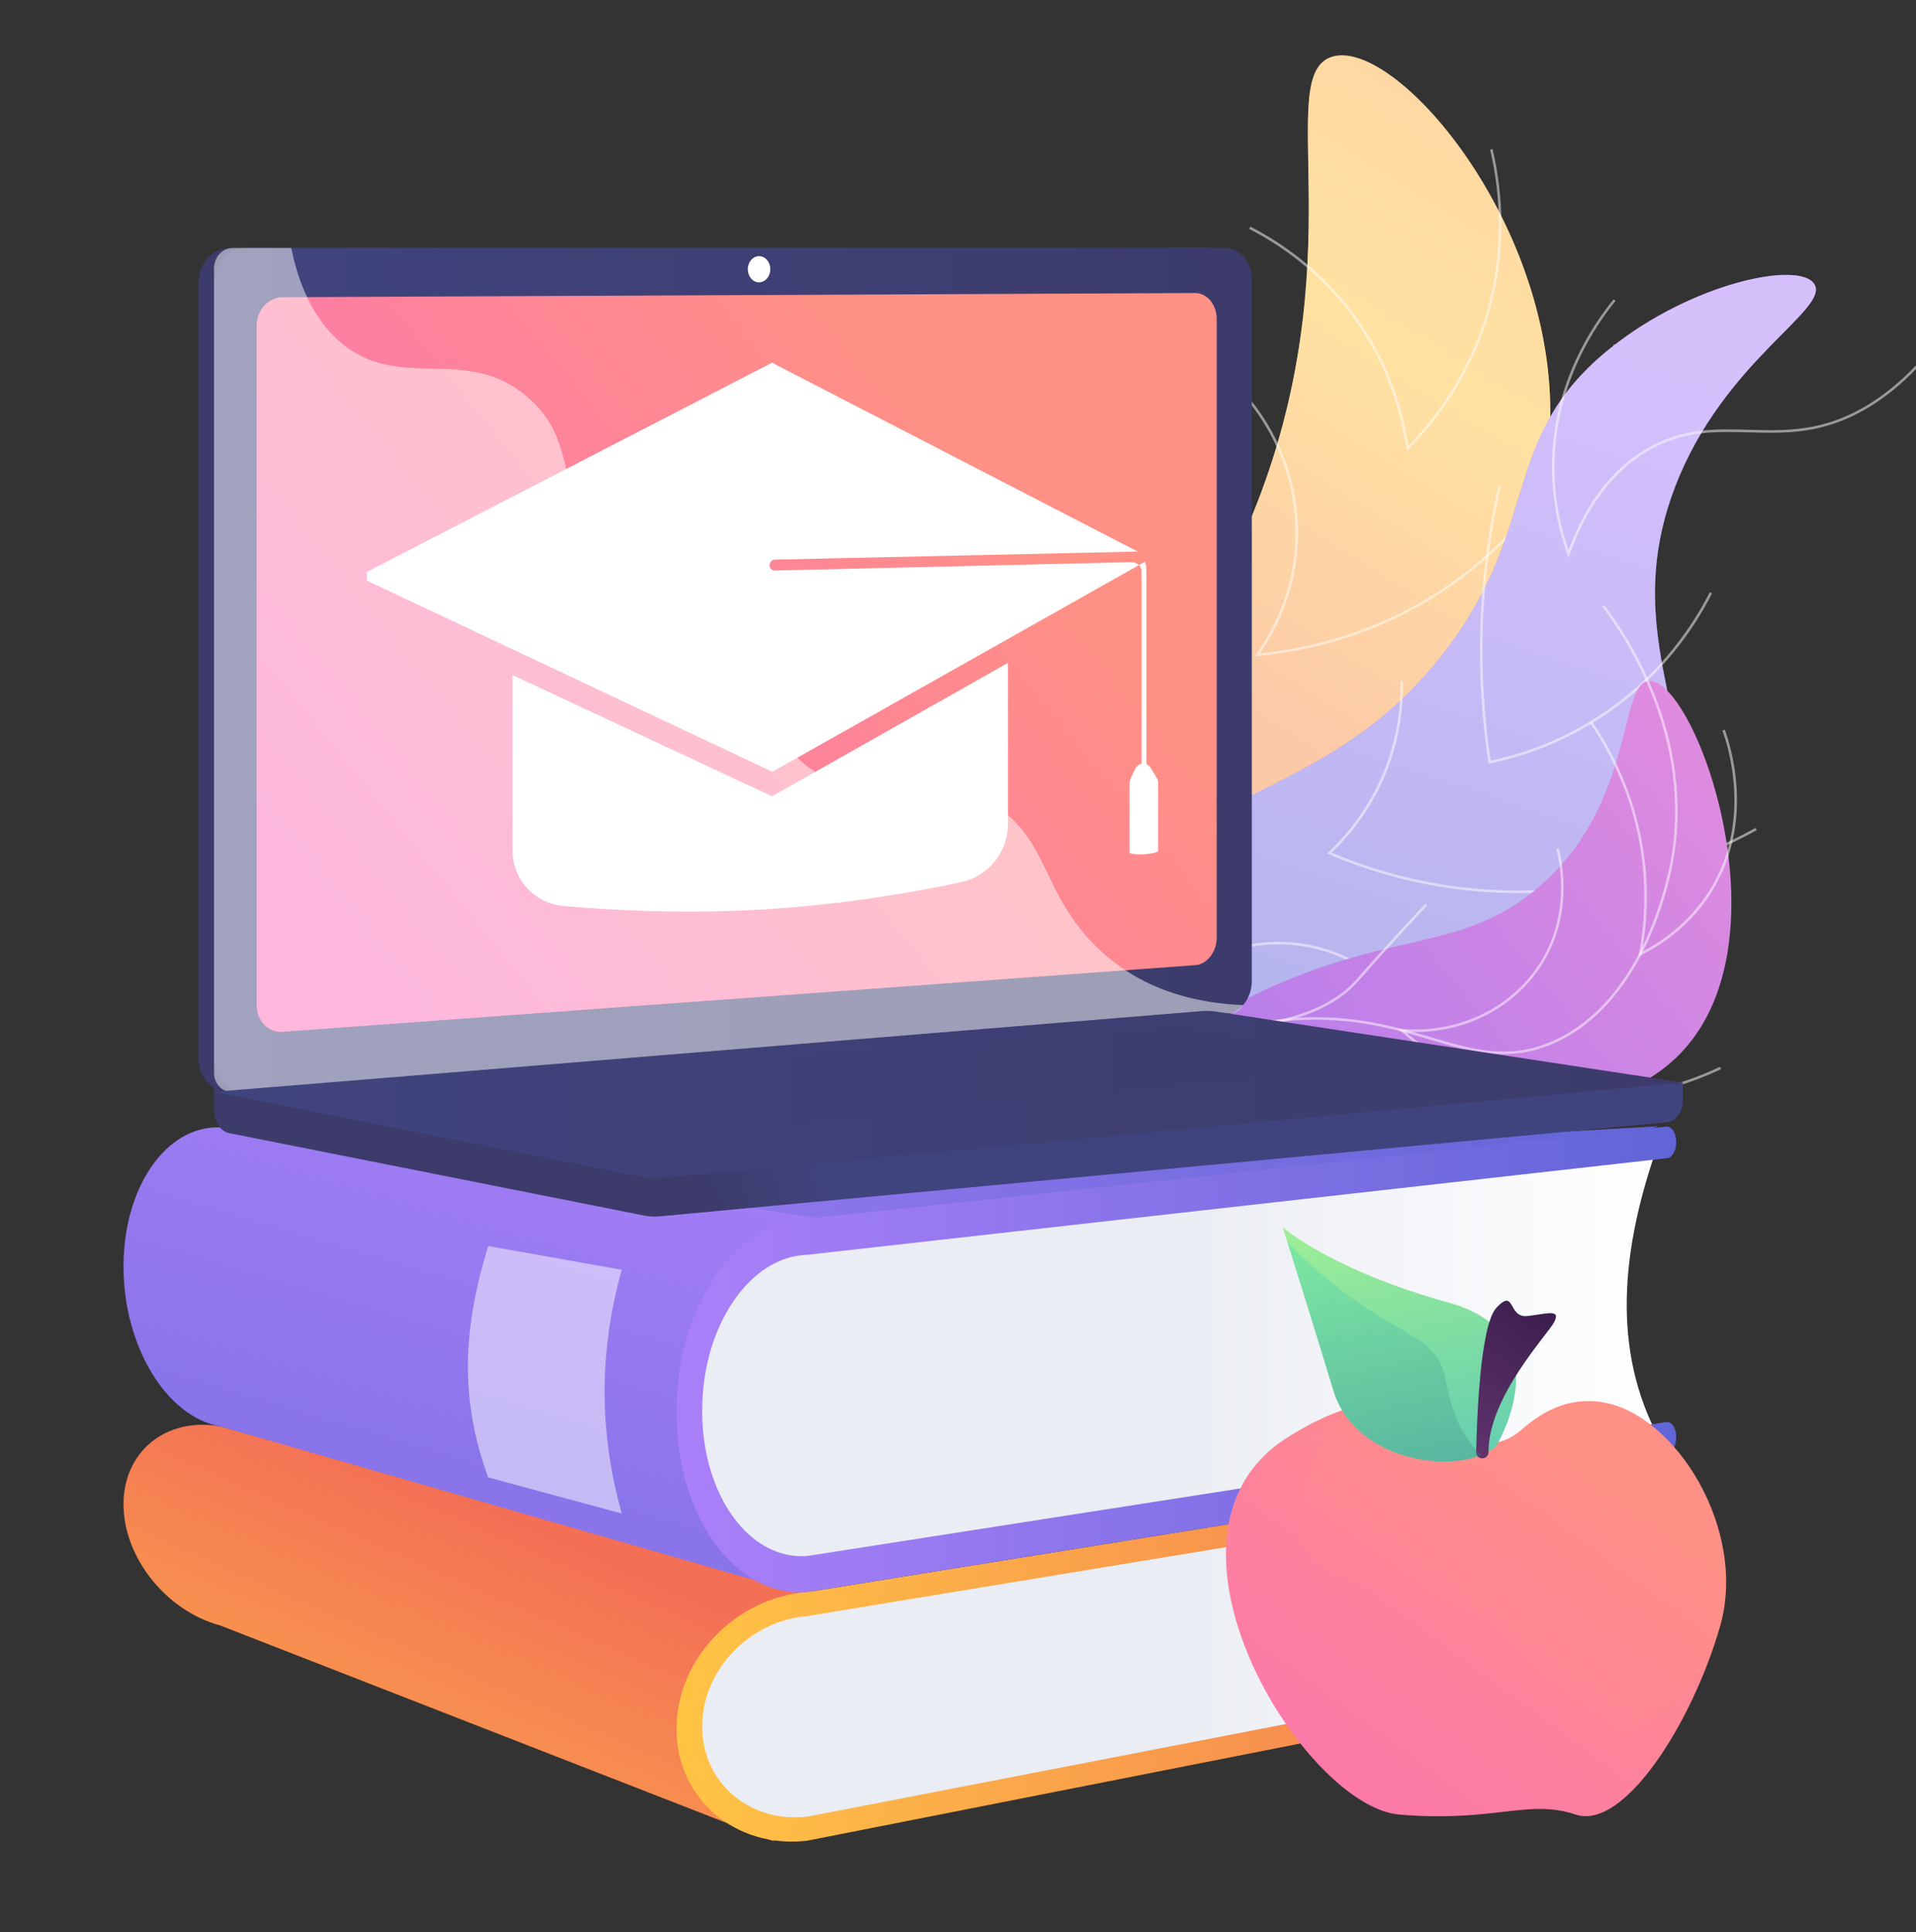 <svg version="1.2" xmlns="http://www.w3.org/2000/svg" viewBox="0 0 2975 3000" width="2975" height="3000"><rect x="0" y="0" width="2975" height="3000" fill="#333333" stroke="none"/><defs><linearGradient id="P" gradientUnits="userSpaceOnUse"/><linearGradient id="g1" x1="4283.5" y1="1449.7" x2="3704" y2="2383" href="#P"><stop stop-color="#fcb148"/><stop offset=".32" stop-color="#ffc444"/><stop offset=".87" stop-color="#f8924f"/><stop offset="1" stop-color="#f8924f"/></linearGradient><linearGradient id="g2" x1="3377.2" y1="838" x2="2955.6" y2="2095.8" href="#P"><stop stop-color="#aa80f9"/><stop offset="1" stop-color="#6165d7"/></linearGradient><linearGradient id="g3" x1="2915.7" y1="1325.5" x2="1573.3" y2="2428.2" href="#P"><stop offset="0" stop-color="#e38ddd"/><stop offset="1" stop-color="#9571f6"/></linearGradient><linearGradient id="g4" x1="346.4" y1="1748.8" x2="2574.7" y2="1748.8" href="#P"><stop stop-color="#aa80f9"/><stop offset="1" stop-color="#6165d7"/></linearGradient><linearGradient id="g5" x1="162.3" y1="3052.1" x2="524.9" y2="2227.5" href="#P"><stop stop-color="#ffc444"/><stop offset="1" stop-color="#f36f56"/></linearGradient><linearGradient id="g6" x1="1086.9" y1="2273.4" x2="2576.1" y2="2273.4" href="#P"><stop offset=".49" stop-color="#eaedf3"/><stop offset="1" stop-color="#fff"/></linearGradient><linearGradient id="g7" x1="1050.5" y1="2257.1" x2="2602.7" y2="2257.1" href="#P"><stop stop-color="#ffc444"/><stop offset="1" stop-color="#f36f56"/></linearGradient><linearGradient id="g8" x1="1215" y1="1673.9" x2="742.3" y2="3266.1" href="#P"><stop stop-color="#aa80f9"/><stop offset="1" stop-color="#6165d7"/></linearGradient><linearGradient id="g9" x1="1086.9" y1="1772.8" x2="2576.1" y2="1772.8" href="#P"><stop offset=".49" stop-color="#eaedf3"/><stop offset="1" stop-color="#fff"/></linearGradient><linearGradient id="g10" x1="1050.5" y1="1749.4" x2="2602.7" y2="1749.4" href="#P"><stop stop-color="#aa80f9"/><stop offset="1" stop-color="#6165d7"/></linearGradient><linearGradient id="g11" x1="1336.2" y1="1951.4" x2="1170.6" y2="2020.9" href="#P"><stop stop-color="#40447e"/><stop offset="1" stop-color="#3c3b6b"/></linearGradient><linearGradient id="g12" x1="1413.4" y1="1792.3" x2="1232.6" y2="1868.3" href="#P"><stop stop-color="#40447e"/><stop offset="1" stop-color="#3c3b6b"/></linearGradient><linearGradient id="g13" x1="332.3" y1="385.1" x2="1943.7" y2="385.1" href="#P"><stop stop-color="#40447e"/><stop offset="1" stop-color="#3c3b6b"/></linearGradient><linearGradient id="g14" x1="1952.8" y1="1303.5" x2="1032.3" y2="2051.8" href="#P"><stop stop-color="#ff9085"/><stop offset="1" stop-color="#fb6fbb"/></linearGradient><linearGradient id="g15" x1="332.3" y1="1569.7" x2="2613" y2="1569.7" href="#P"><stop stop-color="#40447e"/><stop offset="1" stop-color="#3c3b6b"/></linearGradient><linearGradient id="g16" x1="556" y1="1592.7" x2="2227" y2="1592.7" href="#P"><stop stop-color="#40447e"/><stop offset="1" stop-color="#3c3b6b"/></linearGradient><linearGradient id="g17" x1="1587.4" y1="808.5" x2="693.2" y2="1535.4" href="#P"><stop stop-color="#ff9085"/><stop offset="1" stop-color="#fb6fbb"/></linearGradient><linearGradient id="g18" x1="2783.9" y1="2515.5" x2="2229.9" y2="3267.9" href="#P"><stop stop-color="#ff9085"/><stop offset="1" stop-color="#fb6fbb"/></linearGradient><linearGradient id="g19" x1="2993.6" y1="2211.3" x2="2173" y2="3325.9" href="#P"><stop stop-color="#ff9085"/><stop offset="1" stop-color="#fb6fbb"/></linearGradient><linearGradient id="g20" x1="2336.9" y1="1817.9" x2="2454" y2="2375.6" href="#P"><stop stop-color="#a1f094"/><stop offset="1" stop-color="#4fc3ba"/></linearGradient><linearGradient id="g21" x1="2680.7" y1="2149.2" x2="2447.3" y2="2466.2" href="#P"><stop stop-color="#311944"/><stop offset="1" stop-color="#6b3976"/></linearGradient><linearGradient id="g22" x1="2321.5" y1="1821.1" x2="2435.8" y2="2365" href="#P"><stop stop-color="#38e8c7"/><stop offset="1" stop-color="#425f63"/></linearGradient></defs><style>.a{fill:url(#g1)}.b{opacity:.5;fill:#fff}.c{fill:url(#g2)}.d{fill:url(#g3)}.e{fill:url(#g4)}.f{fill:url(#g5)}.g{fill:url(#g6)}.h{fill:url(#g7)}.i{fill:url(#g8)}.j{fill:url(#g9)}.k{fill:url(#g10)}.l{opacity:.5;mix-blend-mode:soft-light;fill:#fff}.m{fill:url(#g11)}.n{fill:url(#g12)}.o{fill:url(#g13)}.p{fill:url(#g14)}.q{fill:#fff}.r{fill:url(#g15)}.s{opacity:.3;mix-blend-mode:multiply;fill:url(#g16)}.t{fill:url(#g17)}.u{fill:url(#g18)}.v{opacity:.3;mix-blend-mode:multiply;fill:url(#g19)}.w{fill:url(#g20)}.x{fill:url(#g21)}.y{opacity:.3;mix-blend-mode:multiply;fill:url(#g22)}</style><path class="a" d="m1716.7 1824.1c-40.6-117.3-82.9-296.7-40-497.4 49.2-230.4 165.8-278.2 267.1-525.3 162.6-396.3 31.4-684.4 124.4-713.2 96.8-30 340.6 250.6 339 554.8-1.5 281.8-213 480-233.8 499-161.1 146.6-289.4 118-391.2 256.4-97.7 133.1-87.1 306.3-65.5 425.7z"/><path class="b" d="m1716.7 1824.1c-40.6-117.3-82.9-296.7-40-497.4 49.2-230.4 165.8-278.2 267.1-525.3 162.6-396.3 31.4-684.4 124.4-713.2 96.8-30 340.6 250.6 339 554.8-1.5 281.8-213 480-233.8 499-161.1 146.6-289.4 118-391.2 256.4-97.7 133.1-87.1 306.3-65.5 425.7z"/><path class="b" d="m2184.1 700.6l-0.6-4c-9.1-64.1-32.1-126.5-66.5-180.5-54.7-85.8-126.7-134.7-177.4-160.6l1.8-3.6c51.2 26.2 123.7 75.5 178.9 162.1 34.1 53.3 57.1 114.8 66.6 178.1 49.5-50.7 88.1-112 111.7-177.7 40.7-113.5 30.7-216.1 15.1-282.1l3.8-0.9c15.8 66.6 25.9 170-15.2 284.3-24.2 67.5-64.1 130.4-115.4 182z"/><path class="b" d="m1948.1 1019.3l2.6-3.5c24.9-34.8 65.9-107.9 60.3-206.6-5.1-90.4-47.3-154.9-72-185.3l3.1-2.6c25 30.8 67.7 96.1 72.9 187.7 5.4 96.7-33.2 169-58.6 205.5 99.3-10.1 194.8-43.2 276.4-95.6 187-120.3 253.1-308.9 272.9-384.4l3.8 1c-19.8 76-86.4 265.7-274.5 386.7-83.3 53.6-181 87-282.5 96.7z"/><path class="b" d="m1747.4 1315l-0.1-2c-2.3-46.4-2.3-93.4 0-139.7 5-99.7 20.6-199.7 46.6-297l3.9 1c-25.9 97.1-41.6 196.7-46.5 296.2-2.2 45.5-2.3 91.7-0.1 137.3 110.1-5.2 215.6-30.8 313.7-76.2 221.7-102.4 342.9-279.3 395.4-375.7l3.5 2c-52.8 96.7-174.5 274.4-397.2 377.4-99.1 45.8-205.8 71.6-317.2 76.6z"/><path class="c" d="m1721.8 1772c-23.3-83.5-45.8-215.5 10.5-341.8 98.2-220.4 325.9-175.5 512.4-420.4 150.5-197.6 81.9-330.9 257.3-470.4 125.8-100.1 291.3-134.9 315-98.5 25.5 39.1-140.4 118.4-215.8 314.4-98.2 255.1 74.6 401.4-29.9 561.3-79.5 121.6-209.1 82.3-491.7 219.4-164.3 79.6-284.1 172.3-357.8 236z"/><path class="b" d="m1721.8 1772c-23.3-83.5-45.8-215.5 10.5-341.8 98.2-220.4 325.9-175.5 512.4-420.4 150.5-197.6 81.9-330.9 257.3-470.4 125.8-100.1 291.3-134.9 315-98.5 25.5 39.1-140.4 118.4-215.8 314.4-98.2 255.1 74.6 401.4-29.9 561.3-79.5 121.6-209.1 82.3-491.7 219.4-164.3 79.6-284.1 172.3-357.8 236z"/><path class="b" d="m2435.5 865.8l-1.9-5.2c-17.4-48.4-25.3-98.5-23.6-148.7 4-118.5 61.5-205.7 95.5-247.1l3 2.5c-33.5 41-90.5 127.4-94.5 244.7-1.7 48 5.6 95.7 21.5 142 27.2-73 67.7-125.8 120.6-156.9 55.6-32.7 106.2-31.2 159.8-29.7 33.2 0.9 67.4 1.9 103.3-5.9 109.9-23.6 206.5-124.3 287.3-299.3l3.6 1.7c-81.3 176.1-178.9 277.6-290.1 301.5-36.3 7.9-70.8 6.9-104.2 6-53-1.5-103.1-2.9-157.6 29.2-53.4 31.3-94 85.1-120.9 160z"/><path class="b" d="m2311.4 1185.9l-0.3-2.1c-6.9-45.3-11.2-91.5-12.6-137.2-3.2-97.8 6.3-196.3 28-292.8l3.9 0.9c-21.6 96.2-31.1 194.3-28 291.7 1.5 44.9 5.6 90.2 12.3 134.7 66.1-14 127.5-40.7 182.5-79.3 83.5-58.6 131.8-131.4 157.5-182.2l3.6 1.9c-26 51.1-74.6 124.5-158.8 183.6-56 39.3-118.6 66.4-186 80.4z"/><path class="b" d="m2355.8 1386.8q-24.7 0-50.4-1.8c-83-5.7-164.4-25.4-242.1-58.5l-2.8-1.2 2.2-2.1c39.9-37.6 71-84.3 89.9-135.2 15.4-41.8 22.7-85.7 21.7-130.5l4-0.1c1 45.3-6.4 89.7-22 131.9-18.7 50.6-49.3 97.1-88.7 134.7 76.5 32.3 156.5 51.4 238 57 181.5 12.5 328.7-45 420.2-95.4l1.9 3.5c-83.3 45.9-212.6 97.7-371.9 97.7z"/><path class="b" d="m2184 1563.6c-21.9-26.6-69.9-73.9-144.4-91-130.7-30-233 58.2-244.2 68.3l-3.6 3.3 0.3-4.9c2.8-47 11.6-93.3 26.2-137.6 24.7-75.1 65-143.2 119.8-202.4l2.9 2.7c-54.4 58.8-94.4 126.4-118.9 200.9-14 42.5-22.6 86.9-25.7 131.9 22.1-18.9 120.5-94.5 244.1-66.1 75.7 17.4 124.3 65.3 146.6 92.4z"/><path class="d" d="m1711 1700.1c46.7-40.2 118.9-95.7 215.8-145 225.6-114.9 340-71.8 463.3-178.5 151.5-131.2 122.1-320.4 171.8-319.2 73.2 1.8 220.2 412.9 41 584.7-114.8 110.1-322.4 82.6-364.8 75.9-100.3-16-127.5-51.4-229.2-64.7-123.6-16.1-229.5 17.3-297.9 46.8z"/><path class="b" d="m1655.4 1735.4l-2.4-3.1c133.8-103.5 267.5-155 397.3-152.8 70.1 1.1 124.5 17.2 172.5 31.3 63.1 18.7 117.7 34.8 183.7 7.6 84.2-34.6 148.6-124.3 181.2-252.4 52.2-205.3-63.4-376.6-100.1-424.2l3.1-2.5c37 48 153.5 220.7 100.8 427.7-32.9 129.3-98.1 220-183.5 255.1-67.3 27.7-122.5 11.4-186.4-7.4-47.7-14.1-101.9-30.1-171.3-31.2-128.9-2.2-261.8 49-394.9 151.9z"/><path class="b" d="m2544 1485.1l0.8-3.9c11.1-58.8 11.1-118.4 0-177-12.3-64.5-38.7-127.3-76.2-181.6l3.3-2.3c37.8 54.7 64.4 118.1 76.8 183.2 11 57.8 11.2 116.4 0.7 174.5 31.6-16.3 74.3-45.8 105.4-96 66.4-107.2 27.9-225.1 19.5-247.6l3.8-1.4c8.5 22.8 47.5 142.4-19.9 251.1-32.8 53-78.3 83.2-110.6 99.3z"/><path class="b" d="m2459.6 1709c-41.3 0-85.9-5.7-131.7-20.6-55.8-18-107.3-47.4-152.9-87.1l-4.6-4 6.1 0.5c87.6 7 169.7-32 214.2-101.9 47.5-74.7 31.8-154.9 25.8-177.7l3.9-1c6 23.2 22 104.8-26.4 180.8-44.2 69.6-124.9 109.1-211.8 104.2 44.1 37.4 93.5 65.1 146.9 82.4 152.2 49.3 289.6-3.2 341.6-28.1l1.8 3.6c-36.8 17.6-116 48.9-212.9 48.9z"/><path class="b" d="m2237.4 1806.8c-21.5-45.8-72.4-129.8-173.1-177.2-42.3-19.9-88.1-30.9-136.1-32.7l-0.2-4c80.4-7.8 138.9-30.6 173.9-67.6 3.2-3.3 7.3-7.9 13.4-14.9 8.3-9.4 20.8-23.6 40.1-44.7 19.2-21.2 38.6-42.1 57.8-62.4l2.9 2.7c-19.1 20.3-38.6 41.2-57.8 62.4-19.2 21.1-31.7 35.3-40 44.7-6.2 7-10.3 11.6-13.5 15-32.4 34.3-84.4 56.5-154.8 66.3 40.7 3.9 79.6 14.5 116 31.6 101.8 47.9 153.3 132.8 175 179.1z"/><path class="e" d="m346.4 1752l1055.9 64.3 1172.4-67.5-1156.3 366.6z"/><path class="f" d="m1201.2 2859.1l-859.3-335.1c-84.4-22.7-150.1-106.4-150.1-187.6v-0.9c0-81.1 65.7-135.6 150.1-120.7l920.1 256.6z"/><path class="g" d="m2576.1 2580.2l-1334.5 260.7c-84.9 9.5-154.7-49.7-154.7-132.3v-56.1c0-82.6 69.8-155.1 154.7-161.9l1334.5-217.2c-59.9 111.6-73.8 216.1 0 306.8z"/><path class="h" d="m2587.9 2595.2l-1335 263.1c-110.7 12.6-202.4-65-202.4-173.1v-1.2c0-108.1 91.7-203.2 202.4-211.8l1335-215.1c8.2-0.6 14.8 6.2 14.8 15.2 0 9-6.6 16.8-14.8 17.5l-1335 219.7c-89 7.3-162.6 83.9-162.6 170.7v1.2c0 86.8 73.6 149.4 162.6 139.6l1335-258.4c8.2-0.9 14.8 5.6 14.8 14.7 0 9-6.6 17-14.8 17.9z"/><path class="i" d="m1236.4 2472.3l-894.5-257.5c-84.4-14.9-150.1-125.6-150.1-247.4v-1.4c0-121.8 65.7-218.5 150.1-215.4l947.6 143.8z"/><path class="j" d="m2576.1 2233.5l-1258.6 205.8c-126.1 9.5-230.6-83.2-230.6-207.2v-84.2c0-124.1 104.5-227.5 230.6-230.9l1258.6-144.2c-60.1 167.2-73.6 323.9 0 460.7z"/><path class="k" d="m2587.9 2257.1l-1335 215.1c-110.7 8.6-202.4-116.2-202.4-278.6v-1.7c0-162.3 91.7-296.7 202.4-299.4l1335-143.1c8.2-0.2 14.8 10.6 14.8 24.2 0 13.5-6.6 24.7-14.8 24.9l-1335 150c-89 2.7-162.6 111-162.6 241.3v1.8c0 130.4 73.6 231.1 162.6 224.6l1335-208.2c8.2-0.6 14.8 9.9 14.8 23.5 0 13.5-6.6 25-14.8 25.6z"/><path class="l" d="m965.4 2350.2l-207.4-56.1c-43.6-119.1-40.3-228.5 0-359.2l207.4 36.8c-38.3 137.5-32.5 262.1 0 378.5z"/><path class="m" d="m2613 1681l-2280.7-22v65.1c0 17.7 10 32.7 23.4 35.4l645 128.1c7.6 1.5 15.4 1.9 23.1 1.2l1564.4-146.1c14-1.3 24.8-16.4 24.8-34.5z"/><path class="n" d="m1878.8 1575.5l-1521.4 119.1c-27.2 2.1-49.3-20.5-49.3-50.6v-1204.5c0-30 22.1-54.4 49.3-54.4h1521.4c22.5 0 40.6 22 40.6 49.2v1088.8c0 27.2-18.1 50.6-40.6 52.4z"/><path class="o" d="m1903.1 1575.5l-1521.4 119.1c-27.2 2.1-49.4-20.5-49.4-50.6v-1204.5c0-30 22.2-54.4 49.4-54.4h1521.4c22.4 0 40.6 22 40.6 49.2v1088.8c0 27.2-18.2 50.6-40.6 52.4z"/><path class="p" d="m1855.7 1498.7l-1417 103.5c-22.2 1.6-40.2-17-40.2-41.5v-1054.6c0-24.5 18-44.5 40.2-44.6l1417-6.5c18.5-0.1 33.5 18 33.5 40.3v960.5c0 22.4-15 41.6-33.5 42.9z"/><path class="q" d="m1196.1 418c0 11.2-7.8 20.3-17.5 20.4-9.7 0-17.5-9.1-17.5-20.3 0-11.2 7.8-20.3 17.5-20.3 9.7 0 17.5 9 17.5 20.2z"/><path class="l" d="m1536.5 1245.2c-117.2-69.9-209.5 18.6-298.5-68.7-53.9-53-27.4-92.5-93.8-171.7-73.6-87.7-121.4-58.2-195.4-137.1-93.4-99.8-46.7-177.4-127.2-249-97.6-86.9-202.9-6.5-295.9-89.8-40.1-36-62.1-88.2-73.5-143.8h-91c-15.9 0-28.9 14.3-28.9 31.9v1248.6c0 17.6 13 30.9 28.9 29.7l1550.6-121.9c7.6-0.6 14.3-5.5 18.7-12.7-113.5-4.6-183.3-46.7-227.9-90.3-87.2-85.2-72-169.2-166.1-225.2z"/><path class="r" d="m1865.1 1570.1l-1532.8 125.3 668.4 132.8c7.6 1.6 15.4 2 23.1 1.3l1589.2-148.5-723.5-110c-8.1-1.3-16.2-1.6-24.4-0.9z"/><path class="s" d="m556 1698.6l1276.1-105.9 394.9 59.6-1265.1 113.2z"/><path class="q" d="m1776.7 861.7l-282.1-145.7-295.9-152.8-631 325.9 2 0.9v11.6l629.6 296.8 576.8-325.2v-11h-0.3z"/><path class="q" d="m1565.1 1029.3l-366.4 207.2-402.9-188.3v272.5c0 44.7 34.1 82 78.5 86 72.1 6.6 187 13.1 315.3 5.2 125-7.7 234.5-27.4 302.5-42 42.6-9.2 73-46.9 73-90.4z"/><path class="q" d="m1776.3 1286.5c-4 0.2-3.7-3.4-3.7-7.8v-391.5c0-8.8-8.2-14.5-16.4-14.3l-553.3 13c-4.4 0.1-8-3.6-8-8.3 0-4.6 3.6-8.5 8-8.6l553.3-12.3c16.3-0.3 23.8 12.6 23.8 30.3v391.3c0 4.4 0.4 8-3.7 8.2z"/><path class="t" d="m1788.1 866.5c-3.8-7.2 1.5-10.5-8.1-10.3l-577.1 12.8c-4.4 0.1-8 4-8 8.6 0 4.7 3.6 8.4 8 8.3l553.3-13c4.6-0.1 9.1 1.6 12.2 4.6l7.7-4.3z"/><path class="q" d="m1793.9 1204.2l-7.2-11.8c-2.4-4.5-7.4-7-12.2-6.7-4.9 0.3-9.5 3.5-11.8 8.3l-6.4 13c-1.4 3.1-2.5 6.6-2.5 10v106.7c0 2.2 11.1 3.5 22.3 2.8 11.2-0.6 22.2-3.1 22.2-5.4v-106.6c0-3.7-2.7-7.2-4.4-10.3z"/><path class="u" d="m2361 2221.2c-34 29.8-85.2 27.4-116.8-5-39.4-40.3-113.2-67.6-245.6 16.2-236.4 149.6 24.9 572.9 174.2 585.2 149.4 12.4 199.1-24.8 273.8 0 74.7 24.8 180.4-141.2 224-291.5 43.5-150.3-68.5-328.8-180.5-348.4-55.1-9.7-96.6 15-129.1 43.5z"/><path class="v" d="m2556.2 2674.5c0 0 0 0-56.9 35.2-56.8 35.1-80.7-101.5-185.2-187.4-104.6-85.9-310-24-299-171.6 5.5-73.6 42.4-127.8 78.1-163.7-27.6 8.3-59 22.8-94.6 45.4-236.4 149.6 24.9 572.9 174.2 585.2 149.4 12.4 199.1-24.8 273.8 0 64.1 21.3 151.1-98.1 202-227.4z"/><path class="w" d="m2322.6 2246.4c0 0 106.9-174-73.5-223.8-180.5-49.8-257.2-116.6-257.2-116.6 0 0 45.6 145.1 78.8 254.3 33.2 109.1 192.7 133.7 251.9 86.1z"/><path class="x" d="m2371.8 2043.5c-31.1 3.6-18.6-45-48.5-12.6-25.9 28.3-30.5 184-31.2 223.9-0.1 5.2 3.9 9.5 9.1 9.7 5.5 0.3 10-4.1 10-9.6-0.4-85.8 92.1-182.6 102.1-202.2 10.4-20.5-10.4-12.8-41.5-9.2z"/><path class="y" d="m2245.3 2145.2c-14.1-78.2-74.6-63.8-197-169.6-19.7-17-36.1-33.3-49.8-48.6 13.8 44.2 46.7 149.3 72.2 233.3 29.6 97.3 159.6 127.4 229.4 99-23-20.4-44.1-55.2-54.8-114.1z"/></svg>